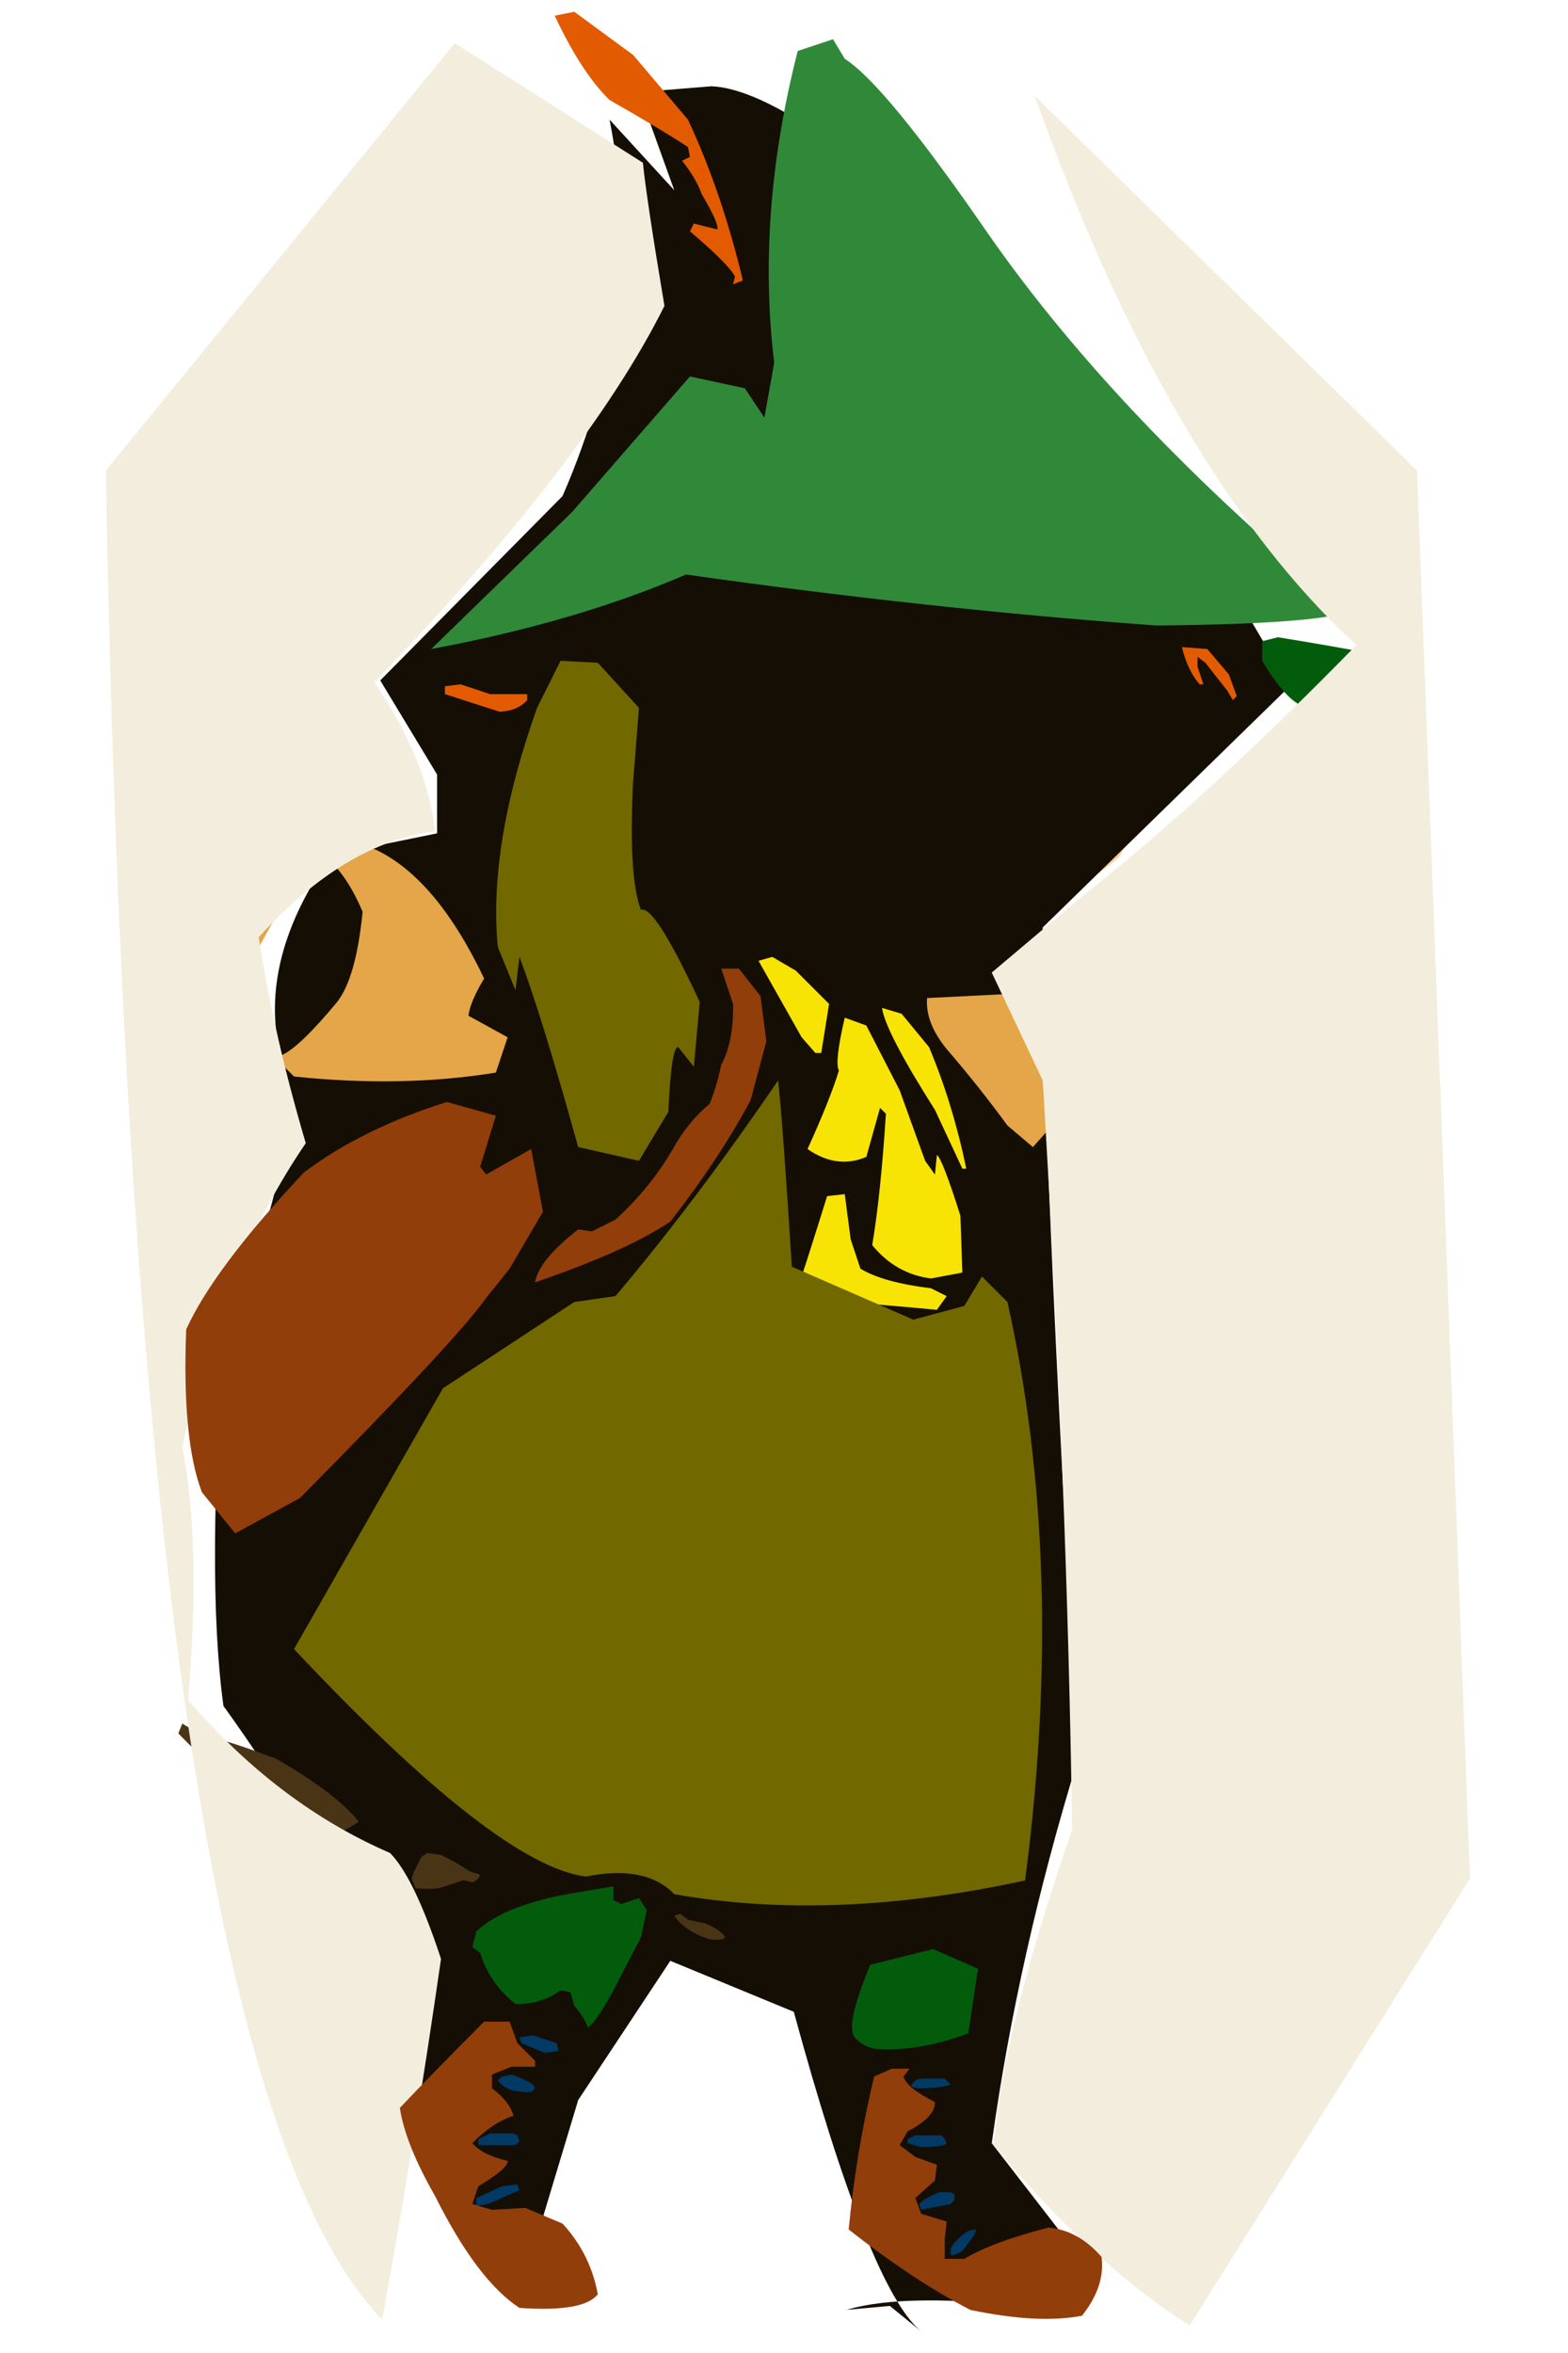 <?xml version="1.0" encoding="UTF-8"?>
<svg width="800" height="1200" viewBox="0 0 800 1200" 
     xmlns="http://www.w3.org/2000/svg"
     xmlns:inkscape="http://www.inkscape.org/namespaces/inkscape"
     xmlns:inkstitch="http://inkstitch.org/namespace">
  <title>High-Quality Vector Pattern</title>
  <defs>
    <style>
      .vector-path {
        stroke-width: 0.1;
        stroke-linejoin: round;
        stroke-linecap: round;
        fill-opacity: 1.0;
        stroke-opacity: 1.0;
        shape-rendering: geometricPrecision;
      }
    </style>
  </defs>
  <g inkscape:label="Vector Shapes" inkscape:groupmode="layer">
    <path id="vector-path-0" 
          d="M 225.0 590.0 Q 219.0 592.6 215.0 596.0 Q 209.9 601.1 204.0 607.0 Q 200.6 610.6 200.0 613.0 Q 195.4 617.9 194.0 622.0 L 195.0 626.0 L 198.0 625.0 Q 203.7 620.4 205.0 619.0 Q 207.8 614.0 213.0 609.0 Q 216.5 606.6 218.0 605.0 Q 221.5 601.5 223.0 600.0 L 224.0 597.0 L 226.0 593.0 Z" 
          class="vector-path"
          style="fill: rgb(174,99,43); stroke: none; fill-rule: evenodd;"
          inkstitch:fill="1"
          inkstitch:color="#ae632b"
          inkstitch:angle="45"
          inkstitch:row_spacing_mm="0.5"
          inkstitch:end_row_spacing_mm="0.5"
          inkstitch:max_stitch_length_mm="3.2"
          inkstitch:staggers="3"
          inkstitch:skip_last="0"
          inkstitch:underpath="0" />
    <path id="vector-path-1" 
          d="M 490.0 553.0 L 493.0 563.0 L 505.0 587.0 L 510.0 586.0 L 508.0 577.0 L 504.0 569.0 L 492.0 553.0 Z" 
          class="vector-path"
          style="fill: rgb(174,99,43); stroke: none; fill-rule: evenodd;"
          inkstitch:fill="1"
          inkstitch:color="#ae632b"
          inkstitch:angle="75"
          inkstitch:row_spacing_mm="0.5"
          inkstitch:end_row_spacing_mm="0.5"
          inkstitch:max_stitch_length_mm="3.2"
          inkstitch:staggers="3"
          inkstitch:skip_last="0"
          inkstitch:underpath="0" />
    <path id="vector-path-2" 
          d="M 592.0 365.0 L 580.0 347.0 L 573.0 366.0 Q 558.2 391.9 555.0 405.0 L 533.0 421.0 L 531.0 417.0 L 545.0 402.0 L 530.0 382.0 Q 509.1 354.3 511.0 345.0 Q 513.7 327.8 508.0 323.0 Q 469.4 338.0 452.0 363.0 L 421.0 381.0 L 386.0 371.0 L 362.0 348.0 L 346.0 354.0 Q 339.9 379.2 335.0 406.0 Q 358.4 447.5 389.0 471.0 Q 444.0 488.7 479.0 488.0 Q 534.2 467.9 571.0 437.0 L 593.0 397.0 Z" 
          class="vector-path"
          style="fill: rgb(254,201,149); stroke: none; fill-rule: evenodd;"
          inkstitch:fill="1"
          inkstitch:color="#fec995"
          inkstitch:angle="135"
          inkstitch:row_spacing_mm="0.6"
          inkstitch:end_row_spacing_mm="0.6"
          inkstitch:max_stitch_length_mm="3.5"
          inkstitch:staggers="3"
          inkstitch:skip_last="0"
          inkstitch:underpath="0" />
    <path id="vector-path-3" 
          d="M 311.0 61.0 Q 329.6 155.2 287.0 253.0 L 194.0 347.0 L 223.0 395.0 L 223.0 425.0 L 169.0 436.0 Q 131.4 489.2 143.0 538.0 Q 154.2 596.6 115.0 674.0 Q 104.9 803.6 114.0 870.0 Q 208.2 1000.6 216.0 1106.0 L 270.0 1154.0 L 295.0 1071.0 L 342.0 1000.0 L 405.0 1026.0 Q 443.5 1167.3 470.0 1189.0 L 454.0 1176.0 L 432.0 1178.0 Q 461.9 1168.9 531.0 1177.0 L 547.0 1146.0 L 506.0 1093.0 Q 519.4 996.4 550.0 897.0 Q 531.2 569.6 532.0 473.0 L 658.0 350.0 L 576.0 211.0 Q 417.7 46.3 363.0 44.0 L 326.0 47.0 L 344.0 97.0 Z" 
          class="vector-path"
          style="fill: rgb(21,14,5); stroke: none; fill-rule: evenodd;"
          inkstitch:fill="1"
          inkstitch:color="#150e05"
          inkstitch:angle="45"
          inkstitch:row_spacing_mm="0.4"
          inkstitch:end_row_spacing_mm="0.4"
          inkstitch:max_stitch_length_mm="3.0"
          inkstitch:staggers="3"
          inkstitch:skip_last="0"
          inkstitch:underpath="0" />
    <path id="vector-path-4" 
          d="M 473.0 509.0 Q 472.0 521.6 483.0 535.0 Q 500.1 554.9 514.0 574.0 L 527.0 585.0 L 535.0 576.0 Q 541.8 543.9 543.0 525.0 L 537.0 512.0 L 513.0 507.0 Z" 
          class="vector-path"
          style="fill: rgb(228,166,72); stroke: none; fill-rule: evenodd;"
          inkstitch:fill="1"
          inkstitch:color="#e4a648"
          inkstitch:angle="165"
          inkstitch:row_spacing_mm="0.5"
          inkstitch:end_row_spacing_mm="0.5"
          inkstitch:max_stitch_length_mm="3.2"
          inkstitch:staggers="3"
          inkstitch:skip_last="0"
          inkstitch:underpath="0" />
    <path id="vector-path-5" 
          d="M 144.0 447.0 Q 128.6 478.0 130.0 487.0 Q 146.6 455.8 156.0 445.0 Q 165.0 441.2 166.0 437.0 Q 176.9 445.8 185.0 465.0 Q 181.7 498.6 172.0 511.0 Q 153.2 533.7 144.0 538.0 L 138.0 537.0 L 150.0 549.0 Q 205.3 554.8 253.0 547.0 L 259.0 529.0 L 239.0 518.0 Q 239.8 511.1 247.0 499.0 Q 222.4 447.4 191.0 433.0 L 163.0 433.0 Z" 
          class="vector-path"
          style="fill: rgb(228,166,72); stroke: none; fill-rule: evenodd;"
          inkstitch:fill="1"
          inkstitch:color="#e4a648"
          inkstitch:angle="195"
          inkstitch:row_spacing_mm="0.5"
          inkstitch:end_row_spacing_mm="0.5"
          inkstitch:max_stitch_length_mm="3.2"
          inkstitch:staggers="3"
          inkstitch:skip_last="0"
          inkstitch:underpath="0" />
    <path id="vector-path-6" 
          d="M 220.0 331.0 Q 294.0 317.2 350.0 293.0 Q 474.0 310.6 590.0 319.0 Q 669.8 318.3 688.0 312.0 Q 570.6 214.7 504.0 119.0 Q 451.7 43.1 431.0 30.0 L 425.0 20.0 L 407.0 26.0 Q 385.8 108.9 395.0 185.0 L 390.0 213.0 L 380.0 198.0 L 352.0 192.0 L 292.0 261.0 Z" 
          class="vector-path"
          style="fill: rgb(48,137,57); stroke: none; fill-rule: evenodd;"
          inkstitch:fill="1"
          inkstitch:color="#308939"
          inkstitch:angle="45"
          inkstitch:row_spacing_mm="0.4"
          inkstitch:end_row_spacing_mm="0.4"
          inkstitch:max_stitch_length_mm="3.0"
          inkstitch:staggers="3"
          inkstitch:skip_last="0"
          inkstitch:underpath="0" />
    <path id="vector-path-7" 
          d="M 344.0 977.0 Q 349.8 985.2 362.0 989.0 Q 368.8 989.9 370.0 988.0 Q 368.0 984.3 360.0 981.0 L 351.0 979.0 L 347.0 976.0 Z" 
          class="vector-path"
          style="fill: rgb(73,53,21); stroke: none; fill-rule: evenodd;"
          inkstitch:fill="1"
          inkstitch:color="#493515"
          inkstitch:angle="45"
          inkstitch:row_spacing_mm="0.4"
          inkstitch:end_row_spacing_mm="0.4"
          inkstitch:max_stitch_length_mm="3.0"
          inkstitch:staggers="3"
          inkstitch:skip_last="0"
          inkstitch:underpath="0" />
    <path id="vector-path-8" 
          d="M 212.0 963.0 Q 222.5 963.9 227.0 962.0 Q 233.9 959.7 236.0 959.0 Q 238.5 959.1 241.0 960.0 Q 244.4 958.6 245.0 956.0 Q 240.4 954.8 239.0 954.0 Q 233.6 950.2 225.0 946.0 L 218.0 945.0 L 215.0 947.0 Q 212.6 951.8 211.0 955.0 L 210.0 958.0 Z" 
          class="vector-path"
          style="fill: rgb(73,53,21); stroke: none; fill-rule: evenodd;"
          inkstitch:fill="1"
          inkstitch:color="#493515"
          inkstitch:angle="45"
          inkstitch:row_spacing_mm="0.4"
          inkstitch:end_row_spacing_mm="0.4"
          inkstitch:max_stitch_length_mm="3.0"
          inkstitch:staggers="3"
          inkstitch:skip_last="0"
          inkstitch:underpath="0" />
    <path id="vector-path-9" 
          d="M 91.0 884.0 Q 115.3 909.4 134.0 918.0 Q 146.7 919.3 151.0 921.0 Q 155.0 931.7 161.0 938.0 Q 173.2 936.1 183.0 929.0 Q 171.8 914.8 141.0 897.0 Q 114.2 886.8 103.0 885.0 L 93.0 879.0 Z" 
          class="vector-path"
          style="fill: rgb(73,53,21); stroke: none; fill-rule: evenodd;"
          inkstitch:fill="1"
          inkstitch:color="#493515"
          inkstitch:angle="45"
          inkstitch:row_spacing_mm="0.4"
          inkstitch:end_row_spacing_mm="0.4"
          inkstitch:max_stitch_length_mm="3.0"
          inkstitch:staggers="3"
          inkstitch:skip_last="0"
          inkstitch:underpath="0" />
    <path id="vector-path-10" 
          d="M 227.0 350.0 L 227.0 354.0 L 255.0 363.0 Q 264.4 362.4 269.0 357.0 L 269.0 354.0 L 250.0 354.0 L 235.0 349.0 Z" 
          class="vector-path"
          style="fill: rgb(226,91,0); stroke: none; fill-rule: evenodd;"
          inkstitch:fill="1"
          inkstitch:color="#e25b00"
          inkstitch:angle="165"
          inkstitch:row_spacing_mm="0.5"
          inkstitch:end_row_spacing_mm="0.5"
          inkstitch:max_stitch_length_mm="3.2"
          inkstitch:staggers="3"
          inkstitch:skip_last="0"
          inkstitch:underpath="0" />
    <path id="vector-path-11" 
          d="M 603.0 330.0 Q 605.9 341.9 612.0 349.0 L 614.0 349.0 L 611.0 340.0 L 611.0 335.0 L 615.0 338.0 Q 623.1 348.4 626.0 352.0 L 629.0 357.0 L 631.0 355.0 L 627.0 344.0 L 616.0 331.0 Z" 
          class="vector-path"
          style="fill: rgb(226,91,0); stroke: none; fill-rule: evenodd;"
          inkstitch:fill="1"
          inkstitch:color="#e25b00"
          inkstitch:angle="195"
          inkstitch:row_spacing_mm="0.5"
          inkstitch:end_row_spacing_mm="0.5"
          inkstitch:max_stitch_length_mm="3.2"
          inkstitch:staggers="3"
          inkstitch:skip_last="0"
          inkstitch:underpath="0" />
    <path id="vector-path-12" 
          d="M 283.0 8.0 Q 296.8 37.3 311.0 51.0 Q 338.0 66.4 351.0 75.0 L 352.0 80.0 L 348.0 82.0 Q 355.0 90.7 358.0 99.0 Q 366.8 113.8 366.0 117.0 L 354.0 114.0 L 352.0 118.0 Q 371.3 134.3 375.0 141.0 L 374.0 145.0 L 379.0 143.0 Q 368.2 97.8 351.0 61.0 L 323.0 28.0 L 293.0 6.0 Z" 
          class="vector-path"
          style="fill: rgb(226,91,0); stroke: none; fill-rule: evenodd;"
          inkstitch:fill="1"
          inkstitch:color="#e25b00"
          inkstitch:angle="45"
          inkstitch:row_spacing_mm="0.5"
          inkstitch:end_row_spacing_mm="0.5"
          inkstitch:max_stitch_length_mm="3.2"
          inkstitch:staggers="3"
          inkstitch:skip_last="0"
          inkstitch:underpath="0" />
    <path id="vector-path-13" 
          d="M 444.0 1002.0 Q 431.2 1032.7 436.0 1039.0 Q 441.2 1044.6 448.0 1045.0 Q 469.6 1046.2 494.0 1037.0 L 499.0 1004.0 L 476.0 994.0 Z" 
          class="vector-path"
          style="fill: rgb(2,92,12); stroke: none; fill-rule: evenodd;"
          inkstitch:fill="1"
          inkstitch:color="#025c0c"
          inkstitch:angle="45"
          inkstitch:row_spacing_mm="0.4"
          inkstitch:end_row_spacing_mm="0.4"
          inkstitch:max_stitch_length_mm="3.0"
          inkstitch:staggers="3"
          inkstitch:skip_last="0"
          inkstitch:underpath="0" />
    <path id="vector-path-14" 
          d="M 326.0 968.0 L 317.0 971.0 L 313.0 969.0 L 313.0 962.0 L 295.0 965.0 Q 257.8 971.0 243.0 985.0 L 241.0 993.0 L 245.0 996.0 Q 249.8 1011.6 263.0 1022.0 Q 276.3 1022.3 286.0 1015.0 L 291.0 1016.0 L 293.0 1023.0 Q 297.7 1028.1 300.0 1034.0 Q 304.3 1031.1 313.0 1015.0 L 327.0 988.0 L 330.0 974.0 Z" 
          class="vector-path"
          style="fill: rgb(2,92,12); stroke: none; fill-rule: evenodd;"
          inkstitch:fill="1"
          inkstitch:color="#025c0c"
          inkstitch:angle="45"
          inkstitch:row_spacing_mm="0.4"
          inkstitch:end_row_spacing_mm="0.4"
          inkstitch:max_stitch_length_mm="3.0"
          inkstitch:staggers="3"
          inkstitch:skip_last="0"
          inkstitch:underpath="0" />
    <path id="vector-path-15" 
          d="M 644.0 337.0 Q 658.5 361.4 669.0 361.0 Q 674.9 350.6 678.0 347.0 Q 688.8 346.2 706.0 349.0 L 726.0 343.0 L 720.0 337.0 Q 676.2 328.8 652.0 325.0 L 644.0 327.0 Z" 
          class="vector-path"
          style="fill: rgb(2,92,12); stroke: none; fill-rule: evenodd;"
          inkstitch:fill="1"
          inkstitch:color="#025c0c"
          inkstitch:angle="45"
          inkstitch:row_spacing_mm="0.4"
          inkstitch:end_row_spacing_mm="0.4"
          inkstitch:max_stitch_length_mm="3.0"
          inkstitch:staggers="3"
          inkstitch:skip_last="0"
          inkstitch:underpath="0" />
    <path id="vector-path-16" 
          d="M 502.0 814.0 L 498.0 815.0 L 484.0 868.0 L 488.0 868.0 L 495.0 854.0 L 503.0 823.0 Z" 
          class="vector-path"
          style="fill: rgb(153,143,1); stroke: none; fill-rule: evenodd;"
          inkstitch:fill="1"
          inkstitch:color="#998f01"
          inkstitch:angle="165"
          inkstitch:row_spacing_mm="0.5"
          inkstitch:end_row_spacing_mm="0.5"
          inkstitch:max_stitch_length_mm="3.2"
          inkstitch:staggers="3"
          inkstitch:skip_last="0"
          inkstitch:underpath="0" />
    <path id="vector-path-17" 
          d="M 323.0 809.0 Q 319.3 810.4 316.0 813.0 Q 302.4 827.8 280.0 851.0 L 272.0 862.0 L 284.0 855.0 L 312.0 827.0 L 324.0 813.0 Z" 
          class="vector-path"
          style="fill: rgb(153,143,1); stroke: none; fill-rule: evenodd;"
          inkstitch:fill="1"
          inkstitch:color="#998f01"
          inkstitch:angle="195"
          inkstitch:row_spacing_mm="0.5"
          inkstitch:end_row_spacing_mm="0.5"
          inkstitch:max_stitch_length_mm="3.2"
          inkstitch:staggers="3"
          inkstitch:skip_last="0"
          inkstitch:underpath="0" />
    <path id="vector-path-18" 
          d="M 355.0 793.0 L 352.0 793.0 L 329.0 834.0 Q 311.3 857.7 312.0 861.0 Q 317.0 859.0 332.0 841.0 L 356.0 798.0 Z" 
          class="vector-path"
          style="fill: rgb(153,143,1); stroke: none; fill-rule: evenodd;"
          inkstitch:fill="1"
          inkstitch:color="#998f01"
          inkstitch:angle="45"
          inkstitch:row_spacing_mm="0.5"
          inkstitch:end_row_spacing_mm="0.5"
          inkstitch:max_stitch_length_mm="3.2"
          inkstitch:staggers="3"
          inkstitch:skip_last="0"
          inkstitch:underpath="0" />
    <path id="vector-path-19" 
          d="M 528.0 49.0 Q 596.4 241.0 692.0 329.0 Q 615.9 406.9 551.0 458.0 L 506.0 496.0 L 532.0 551.0 Q 544.5 757.2 547.0 933.0 Q 512.0 1034.1 507.0 1094.0 Q 558.0 1155.2 607.0 1186.0 L 750.0 958.0 L 723.0 240.0 Z" 
          class="vector-path"
          style="fill: rgb(243,237,221); stroke: none; fill-rule: evenodd;"
          inkstitch:fill="1"
          inkstitch:color="#f3eddd"
          inkstitch:angle="135"
          inkstitch:row_spacing_mm="0.6"
          inkstitch:end_row_spacing_mm="0.6"
          inkstitch:max_stitch_length_mm="3.5"
          inkstitch:staggers="3"
          inkstitch:skip_last="0"
          inkstitch:underpath="0" />
    <path id="vector-path-20" 
          d="M 54.0 240.0 Q 68.1 1052.3 195.0 1183.0 Q 212.0 1089.6 225.0 999.0 Q 211.4 957.6 199.0 945.0 Q 141.7 920.2 96.0 867.0 Q 102.7 786.1 93.0 738.0 Q 113.3 645.5 156.0 583.0 Q 139.6 527.5 132.0 478.0 Q 176.0 429.6 222.0 424.0 Q 217.9 387.4 191.0 348.0 Q 299.8 234.8 339.0 156.0 Q 329.9 101.7 328.0 83.0 L 232.0 22.0 Z" 
          class="vector-path"
          style="fill: rgb(243,237,221); stroke: none; fill-rule: evenodd;"
          inkstitch:fill="1"
          inkstitch:color="#f3eddd"
          inkstitch:angle="135"
          inkstitch:row_spacing_mm="0.6"
          inkstitch:end_row_spacing_mm="0.6"
          inkstitch:max_stitch_length_mm="3.5"
          inkstitch:staggers="3"
          inkstitch:skip_last="0"
          inkstitch:underpath="0" />
    <path id="vector-path-21" 
          d="M 498.0 1137.0 Q 494.4 1137.2 492.0 1139.0 Q 486.3 1143.8 485.0 1147.0 L 485.0 1150.0 L 487.0 1150.0 L 491.0 1148.0 L 497.0 1140.0 Z" 
          class="vector-path"
          style="fill: rgb(1,58,101); stroke: none; fill-rule: evenodd;"
          inkstitch:fill="1"
          inkstitch:color="#013a65"
          inkstitch:angle="45"
          inkstitch:row_spacing_mm="0.4"
          inkstitch:end_row_spacing_mm="0.4"
          inkstitch:max_stitch_length_mm="3.0"
          inkstitch:staggers="3"
          inkstitch:skip_last="0"
          inkstitch:underpath="0" />
    <path id="vector-path-22" 
          d="M 487.0 1119.0 L 485.0 1118.0 L 479.0 1118.0 Q 471.0 1121.6 469.0 1124.0 L 470.0 1127.0 L 485.0 1124.0 L 487.0 1122.0 Z" 
          class="vector-path"
          style="fill: rgb(1,58,101); stroke: none; fill-rule: evenodd;"
          inkstitch:fill="1"
          inkstitch:color="#013a65"
          inkstitch:angle="45"
          inkstitch:row_spacing_mm="0.4"
          inkstitch:end_row_spacing_mm="0.4"
          inkstitch:max_stitch_length_mm="3.0"
          inkstitch:staggers="3"
          inkstitch:skip_last="0"
          inkstitch:underpath="0" />
    <path id="vector-path-23" 
          d="M 264.0 1114.0 L 256.0 1115.0 L 243.0 1121.0 L 243.0 1125.0 L 249.0 1124.0 L 265.0 1117.0 Z" 
          class="vector-path"
          style="fill: rgb(1,58,101); stroke: none; fill-rule: evenodd;"
          inkstitch:fill="1"
          inkstitch:color="#013a65"
          inkstitch:angle="45"
          inkstitch:row_spacing_mm="0.4"
          inkstitch:end_row_spacing_mm="0.4"
          inkstitch:max_stitch_length_mm="3.0"
          inkstitch:staggers="3"
          inkstitch:skip_last="0"
          inkstitch:underpath="0" />
    <path id="vector-path-24" 
          d="M 463.0 1091.0 L 463.0 1093.0 L 470.0 1095.0 Q 482.3 1094.8 483.0 1093.0 Q 481.7 1089.6 480.0 1089.0 L 467.0 1089.0 Z" 
          class="vector-path"
          style="fill: rgb(1,58,101); stroke: none; fill-rule: evenodd;"
          inkstitch:fill="1"
          inkstitch:color="#013a65"
          inkstitch:angle="45"
          inkstitch:row_spacing_mm="0.4"
          inkstitch:end_row_spacing_mm="0.4"
          inkstitch:max_stitch_length_mm="3.0"
          inkstitch:staggers="3"
          inkstitch:skip_last="0"
          inkstitch:underpath="0" />
    <path id="vector-path-25" 
          d="M 244.0 1094.0 L 263.0 1094.0 L 265.0 1092.0 L 264.0 1089.0 L 262.0 1088.0 L 250.0 1088.0 L 244.0 1091.0 Z" 
          class="vector-path"
          style="fill: rgb(1,58,101); stroke: none; fill-rule: evenodd;"
          inkstitch:fill="1"
          inkstitch:color="#013a65"
          inkstitch:angle="45"
          inkstitch:row_spacing_mm="0.4"
          inkstitch:end_row_spacing_mm="0.4"
          inkstitch:max_stitch_length_mm="3.0"
          inkstitch:staggers="3"
          inkstitch:skip_last="0"
          inkstitch:underpath="0" />
    <path id="vector-path-26" 
          d="M 465.0 1064.0 Q 466.5 1065.1 470.0 1065.0 Q 481.5 1064.8 485.0 1063.0 L 482.0 1060.0 L 473.0 1060.0 Q 467.4 1060.1 467.0 1061.0 L 465.0 1063.0 Z" 
          class="vector-path"
          style="fill: rgb(1,58,101); stroke: none; fill-rule: evenodd;"
          inkstitch:fill="1"
          inkstitch:color="#013a65"
          inkstitch:angle="45"
          inkstitch:row_spacing_mm="0.4"
          inkstitch:end_row_spacing_mm="0.4"
          inkstitch:max_stitch_length_mm="3.0"
          inkstitch:staggers="3"
          inkstitch:skip_last="0"
          inkstitch:underpath="0" />
    <path id="vector-path-27" 
          d="M 254.0 1061.0 Q 256.7 1064.5 261.0 1066.0 Q 267.0 1067.1 271.0 1067.0 L 273.0 1065.0 L 272.0 1063.0 Q 265.9 1059.5 261.0 1058.0 L 256.0 1059.0 Z" 
          class="vector-path"
          style="fill: rgb(1,58,101); stroke: none; fill-rule: evenodd;"
          inkstitch:fill="1"
          inkstitch:color="#013a65"
          inkstitch:angle="45"
          inkstitch:row_spacing_mm="0.4"
          inkstitch:end_row_spacing_mm="0.4"
          inkstitch:max_stitch_length_mm="3.0"
          inkstitch:staggers="3"
          inkstitch:skip_last="0"
          inkstitch:underpath="0" />
    <path id="vector-path-28" 
          d="M 265.0 1039.0 L 266.0 1042.0 L 278.0 1047.0 L 285.0 1046.0 L 284.0 1042.0 L 272.0 1038.0 Z" 
          class="vector-path"
          style="fill: rgb(1,58,101); stroke: none; fill-rule: evenodd;"
          inkstitch:fill="1"
          inkstitch:color="#013a65"
          inkstitch:angle="45"
          inkstitch:row_spacing_mm="0.4"
          inkstitch:end_row_spacing_mm="0.4"
          inkstitch:max_stitch_length_mm="3.0"
          inkstitch:staggers="3"
          inkstitch:skip_last="0"
          inkstitch:underpath="0" />
    <path id="vector-path-29" 
          d="M 422.0 610.0 Q 411.5 643.7 407.0 657.0 Q 417.5 661.7 432.0 664.0 Q 461.6 666.4 478.0 668.0 L 483.0 661.0 L 475.0 657.0 Q 450.4 654.0 439.0 647.0 L 434.0 632.0 L 431.0 609.0 Z" 
          class="vector-path"
          style="fill: rgb(248,228,4); stroke: none; fill-rule: evenodd;"
          inkstitch:fill="1"
          inkstitch:color="#f8e404"
          inkstitch:angle="195"
          inkstitch:row_spacing_mm="0.5"
          inkstitch:end_row_spacing_mm="0.5"
          inkstitch:max_stitch_length_mm="3.2"
          inkstitch:staggers="3"
          inkstitch:skip_last="0"
          inkstitch:underpath="0" />
    <path id="vector-path-30" 
          d="M 450.0 514.0 Q 451.7 526.2 477.0 566.0 L 491.0 596.0 L 493.0 596.0 Q 486.1 562.8 474.0 534.0 L 460.0 517.0 Z" 
          class="vector-path"
          style="fill: rgb(248,228,4); stroke: none; fill-rule: evenodd;"
          inkstitch:fill="1"
          inkstitch:color="#f8e404"
          inkstitch:angle="45"
          inkstitch:row_spacing_mm="0.5"
          inkstitch:end_row_spacing_mm="0.5"
          inkstitch:max_stitch_length_mm="3.2"
          inkstitch:staggers="3"
          inkstitch:skip_last="0"
          inkstitch:underpath="0" />
    <path id="vector-path-31" 
          d="M 431.0 519.0 Q 425.7 541.7 428.0 546.0 Q 423.4 561.0 412.0 586.0 Q 427.0 596.4 442.0 590.0 L 449.0 565.0 L 452.0 568.0 Q 449.3 609.7 445.0 635.0 Q 457.0 649.7 475.0 652.0 L 491.0 649.0 L 490.0 620.0 Q 480.8 590.9 478.0 589.0 L 477.0 599.0 L 472.0 592.0 L 459.0 556.0 L 442.0 523.0 Z" 
          class="vector-path"
          style="fill: rgb(248,228,4); stroke: none; fill-rule: evenodd;"
          inkstitch:fill="1"
          inkstitch:color="#f8e404"
          inkstitch:angle="75"
          inkstitch:row_spacing_mm="0.5"
          inkstitch:end_row_spacing_mm="0.5"
          inkstitch:max_stitch_length_mm="3.2"
          inkstitch:staggers="3"
          inkstitch:skip_last="0"
          inkstitch:underpath="0" />
    <path id="vector-path-32" 
          d="M 387.0 490.0 L 409.0 529.0 L 416.0 537.0 L 419.0 537.0 L 423.0 512.0 L 406.0 495.0 L 394.0 488.0 Z" 
          class="vector-path"
          style="fill: rgb(248,228,4); stroke: none; fill-rule: evenodd;"
          inkstitch:fill="1"
          inkstitch:color="#f8e404"
          inkstitch:angle="105"
          inkstitch:row_spacing_mm="0.5"
          inkstitch:end_row_spacing_mm="0.5"
          inkstitch:max_stitch_length_mm="3.2"
          inkstitch:staggers="3"
          inkstitch:skip_last="0"
          inkstitch:underpath="0" />
    <path id="vector-path-33" 
          d="M 446.0 1059.0 Q 436.7 1097.8 433.0 1137.0 Q 466.2 1163.1 495.0 1178.0 Q 529.7 1185.3 552.0 1181.0 Q 564.0 1166.0 562.0 1151.0 Q 550.3 1137.5 535.0 1136.0 Q 505.7 1143.6 492.0 1152.0 L 482.0 1152.0 L 482.0 1142.0 L 483.0 1133.0 L 470.0 1129.0 L 467.0 1121.0 L 477.0 1112.0 L 478.0 1104.0 L 467.0 1100.0 L 459.0 1094.0 L 463.0 1087.0 Q 477.4 1079.5 477.0 1072.0 Q 462.4 1064.7 461.0 1059.0 L 464.0 1055.0 L 455.0 1055.0 Z" 
          class="vector-path"
          style="fill: rgb(146,62,10); stroke: none; fill-rule: evenodd;"
          inkstitch:fill="1"
          inkstitch:color="#923e0a"
          inkstitch:angle="45"
          inkstitch:row_spacing_mm="0.4"
          inkstitch:end_row_spacing_mm="0.4"
          inkstitch:max_stitch_length_mm="3.0"
          inkstitch:staggers="3"
          inkstitch:skip_last="0"
          inkstitch:underpath="0" />
    <path id="vector-path-34" 
          d="M 247.0 1031.0 Q 219.7 1058.4 204.0 1075.0 Q 206.8 1093.5 222.0 1120.0 Q 243.3 1162.7 265.0 1177.0 Q 298.0 1179.3 305.0 1170.0 Q 301.2 1149.4 287.0 1134.0 L 268.0 1126.0 L 251.0 1127.0 L 241.0 1124.0 L 244.0 1115.0 Q 259.5 1105.7 259.0 1102.0 Q 246.2 1099.1 241.0 1093.0 Q 251.1 1082.6 262.0 1079.0 Q 259.9 1071.6 251.0 1065.0 L 251.0 1058.0 L 261.0 1054.0 L 273.0 1054.0 L 273.0 1051.0 L 264.0 1042.0 L 260.0 1031.0 Z" 
          class="vector-path"
          style="fill: rgb(146,62,10); stroke: none; fill-rule: evenodd;"
          inkstitch:fill="1"
          inkstitch:color="#923e0a"
          inkstitch:angle="45"
          inkstitch:row_spacing_mm="0.4"
          inkstitch:end_row_spacing_mm="0.4"
          inkstitch:max_stitch_length_mm="3.0"
          inkstitch:staggers="3"
          inkstitch:skip_last="0"
          inkstitch:underpath="0" />
    <path id="vector-path-35" 
          d="M 271.0 586.0 L 248.0 599.0 L 245.0 595.0 L 253.0 569.0 L 228.0 562.0 Q 184.7 575.6 155.0 598.0 Q 109.0 647.0 95.0 678.0 Q 92.8 734.3 103.0 761.0 L 120.0 782.0 L 153.0 764.0 Q 232.5 683.8 248.0 662.0 L 260.0 647.0 L 277.0 618.0 Z" 
          class="vector-path"
          style="fill: rgb(146,62,10); stroke: none; fill-rule: evenodd;"
          inkstitch:fill="1"
          inkstitch:color="#923e0a"
          inkstitch:angle="45"
          inkstitch:row_spacing_mm="0.4"
          inkstitch:end_row_spacing_mm="0.4"
          inkstitch:max_stitch_length_mm="3.0"
          inkstitch:staggers="3"
          inkstitch:skip_last="0"
          inkstitch:underpath="0" />
    <path id="vector-path-36" 
          d="M 377.0 494.0 L 368.0 494.0 L 374.0 512.0 Q 374.4 531.1 368.0 543.0 Q 365.4 555.0 362.0 563.0 Q 352.3 571.0 345.0 583.0 Q 332.9 604.9 314.0 622.0 L 302.0 628.0 L 295.0 627.0 Q 274.8 642.7 273.0 654.0 Q 319.9 637.9 342.0 623.0 Q 367.1 590.8 383.0 561.0 L 391.0 531.0 L 388.0 508.0 Z" 
          class="vector-path"
          style="fill: rgb(146,62,10); stroke: none; fill-rule: evenodd;"
          inkstitch:fill="1"
          inkstitch:color="#923e0a"
          inkstitch:angle="45"
          inkstitch:row_spacing_mm="0.4"
          inkstitch:end_row_spacing_mm="0.4"
          inkstitch:max_stitch_length_mm="3.0"
          inkstitch:staggers="3"
          inkstitch:skip_last="0"
          inkstitch:underpath="0" />
    <path id="vector-path-37" 
          d="M 150.0 841.0 Q 253.9 951.6 299.0 957.0 Q 329.5 950.9 344.0 966.0 Q 424.9 980.3 523.0 959.0 Q 544.1 798.5 514.0 664.0 L 501.0 651.0 L 492.0 666.0 L 466.0 673.0 L 404.0 646.0 Q 399.3 571.5 397.0 551.0 Q 354.7 613.0 314.0 661.0 L 293.0 664.0 L 226.0 708.0 Z" 
          class="vector-path"
          style="fill: rgb(113,104,0); stroke: none; fill-rule: evenodd;"
          inkstitch:fill="1"
          inkstitch:color="#716800"
          inkstitch:angle="45"
          inkstitch:row_spacing_mm="0.4"
          inkstitch:end_row_spacing_mm="0.4"
          inkstitch:max_stitch_length_mm="3.0"
          inkstitch:staggers="3"
          inkstitch:skip_last="0"
          inkstitch:underpath="0" />
    <path id="vector-path-38" 
          d="M 305.0 338.0 L 286.0 337.0 L 274.0 361.0 Q 249.0 431.2 254.0 483.0 L 263.0 505.0 L 265.0 488.0 Q 276.0 516.7 295.0 585.0 L 326.0 592.0 L 341.0 567.0 Q 342.5 533.7 346.0 534.0 L 354.0 544.0 L 357.0 511.0 Q 334.0 461.3 327.0 464.0 Q 320.6 447.5 323.0 399.0 L 326.0 361.0 Z" 
          class="vector-path"
          style="fill: rgb(113,104,0); stroke: none; fill-rule: evenodd;"
          inkstitch:fill="1"
          inkstitch:color="#716800"
          inkstitch:angle="45"
          inkstitch:row_spacing_mm="0.4"
          inkstitch:end_row_spacing_mm="0.4"
          inkstitch:max_stitch_length_mm="3.0"
          inkstitch:staggers="3"
          inkstitch:skip_last="0"
          inkstitch:underpath="0" />
  </g>
</svg>